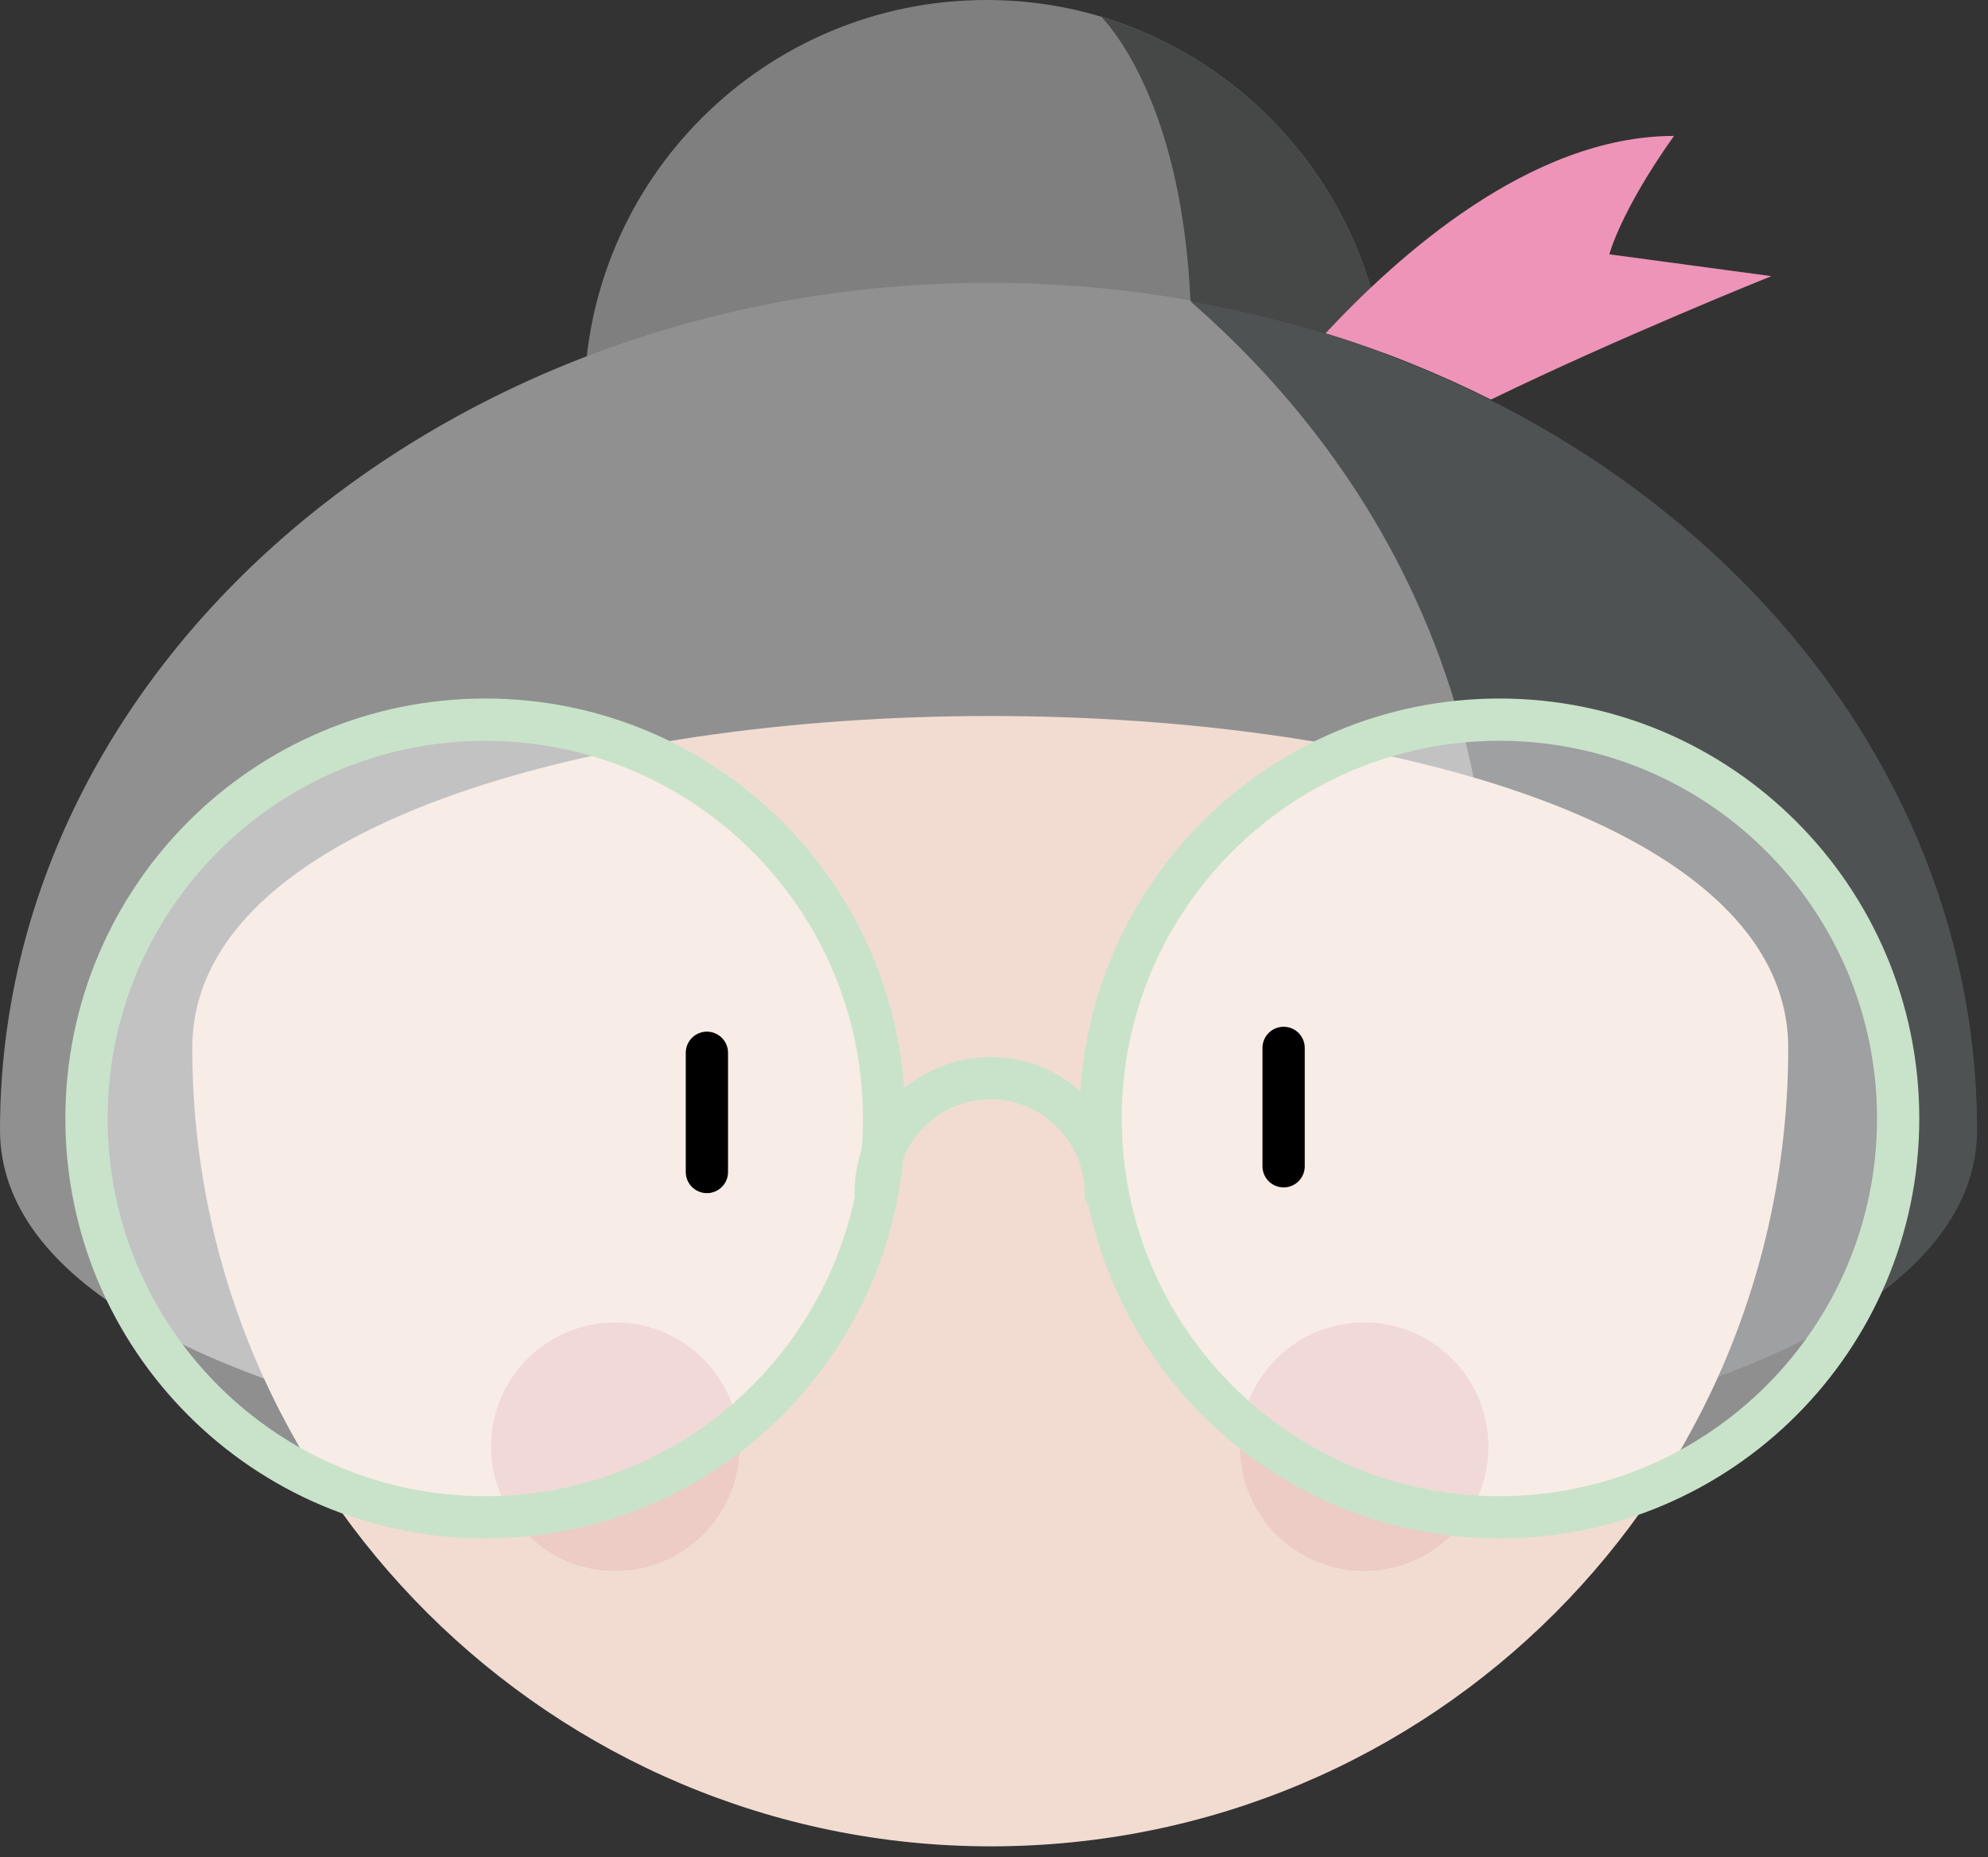 <svg width="182" height="170" viewBox="0 0 182 170" fill="none" xmlns="http://www.w3.org/2000/svg">
<rect x="0" y="0" width="182" height="170" fill="#333333" stroke="none"/>
<g clip-path="url(#clip0)">
<path d="M126.967 35.509C126.429 19.445 115.592 5.995 100.835 1.537C97.53 0.538 93.995 0 90.306 0C70.015 0 53.49 16.448 53.49 36.738C53.49 57.029 69.938 73.477 90.229 73.477C110.519 73.477 126.967 57.029 126.967 36.738C127.044 36.354 127.044 35.893 126.967 35.509Z" fill="#7F7F7F"/>
<path d="M126.97 35.513C126.432 19.449 115.594 5.999 100.838 1.541C102.529 3.386 108.216 10.688 108.985 27.52C109.676 41.585 120.59 38.51 126.97 35.513Z" fill="#464747"/>
<path d="M108.985 27.505C102.99 26.429 96.842 25.891 90.462 25.891C40.966 25.891 0 60.477 0 103.441C0 130.956 74.476 140.871 127.892 133.108C128.507 129.419 129.583 125.038 131.274 119.812C146.8 70.546 124.818 41.262 108.985 27.505Z" fill="#909091"/>
<path d="M180.997 103.448C180.997 65.941 150.176 34.813 108.98 27.588C124.813 41.346 146.795 70.552 131.192 119.819C129.501 125.045 128.425 129.426 127.811 133.115C157.708 128.734 180.997 118.819 180.997 103.448Z" fill="#4F5253"/>
<path d="M163.711 95.921C163.711 55.416 17.603 55.416 17.603 95.921C17.603 136.425 50.652 169.013 90.695 169.013C131.123 169.013 163.711 136.425 163.711 95.921Z" fill="#F2DCD1"/>
<path opacity="0.45" d="M44.427 138.893C64.59 138.893 80.935 122.548 80.935 102.385C80.935 82.222 64.59 65.877 44.427 65.877C24.264 65.877 7.919 82.222 7.919 102.385C7.919 122.548 24.264 138.893 44.427 138.893Z" fill="white"/>
<path d="M80.163 109.223C80.163 103.381 84.928 98.693 90.693 98.693C96.457 98.693 101.222 103.458 101.222 109.223" stroke="#C9E3CA" stroke-width="3.869" stroke-miterlimit="10" stroke-linecap="round"/>
<path d="M64.716 96.37V107.284" stroke="black" stroke-width="3.869" stroke-miterlimit="10" stroke-linecap="round"/>
<path opacity="0.45" d="M137.725 138.893C157.888 138.893 174.233 122.548 174.233 102.385C174.233 82.222 157.888 65.877 137.725 65.877C117.562 65.877 101.217 82.222 101.217 102.385C101.217 122.548 117.562 138.893 137.725 138.893Z" fill="white"/>
<path opacity="0.13" d="M56.332 143.804C62.614 143.804 67.707 138.712 67.707 132.429C67.707 126.147 62.614 121.054 56.332 121.054C50.05 121.054 44.957 126.147 44.957 132.429C44.957 138.712 50.05 143.804 56.332 143.804Z" fill="#C66073"/>
<path opacity="0.13" d="M124.89 143.804C131.172 143.804 136.265 138.712 136.265 132.429C136.265 126.147 131.172 121.054 124.89 121.054C118.608 121.054 113.515 126.147 113.515 132.429C113.515 138.712 118.608 143.804 124.89 143.804Z" fill="#C66073"/>
<path d="M117.514 95.923V106.76" stroke="black" stroke-width="3.869" stroke-miterlimit="10" stroke-linecap="round"/>
<path d="M44.427 138.893C64.59 138.893 80.935 122.548 80.935 102.385C80.935 82.222 64.59 65.877 44.427 65.877C24.264 65.877 7.919 82.222 7.919 102.385C7.919 122.548 24.264 138.893 44.427 138.893Z" stroke="#C9E3CA" stroke-width="3.869" stroke-miterlimit="10" stroke-linecap="round"/>
<path d="M137.267 138.893C157.43 138.893 173.775 122.548 173.775 102.385C173.775 82.222 157.43 65.877 137.267 65.877C117.105 65.877 100.76 82.222 100.76 102.385C100.76 122.548 117.105 138.893 137.267 138.893Z" stroke="#C9E3CA" stroke-width="3.869" stroke-miterlimit="10" stroke-linecap="round"/>
<path d="M162.168 25.278L147.334 23.28C147.334 23.28 148.333 19.36 153.252 12.443C140.033 12.443 127.812 23.587 121.356 30.505C126.659 32.118 131.732 34.194 136.497 36.576C148.18 30.889 162.168 25.278 162.168 25.278Z" fill="#EE94B8"/>
</g>
<defs>
<clipPath id="clip0">
<rect width="181.002" height="169.012" fill="white"/>
</clipPath>
</defs>
</svg>
